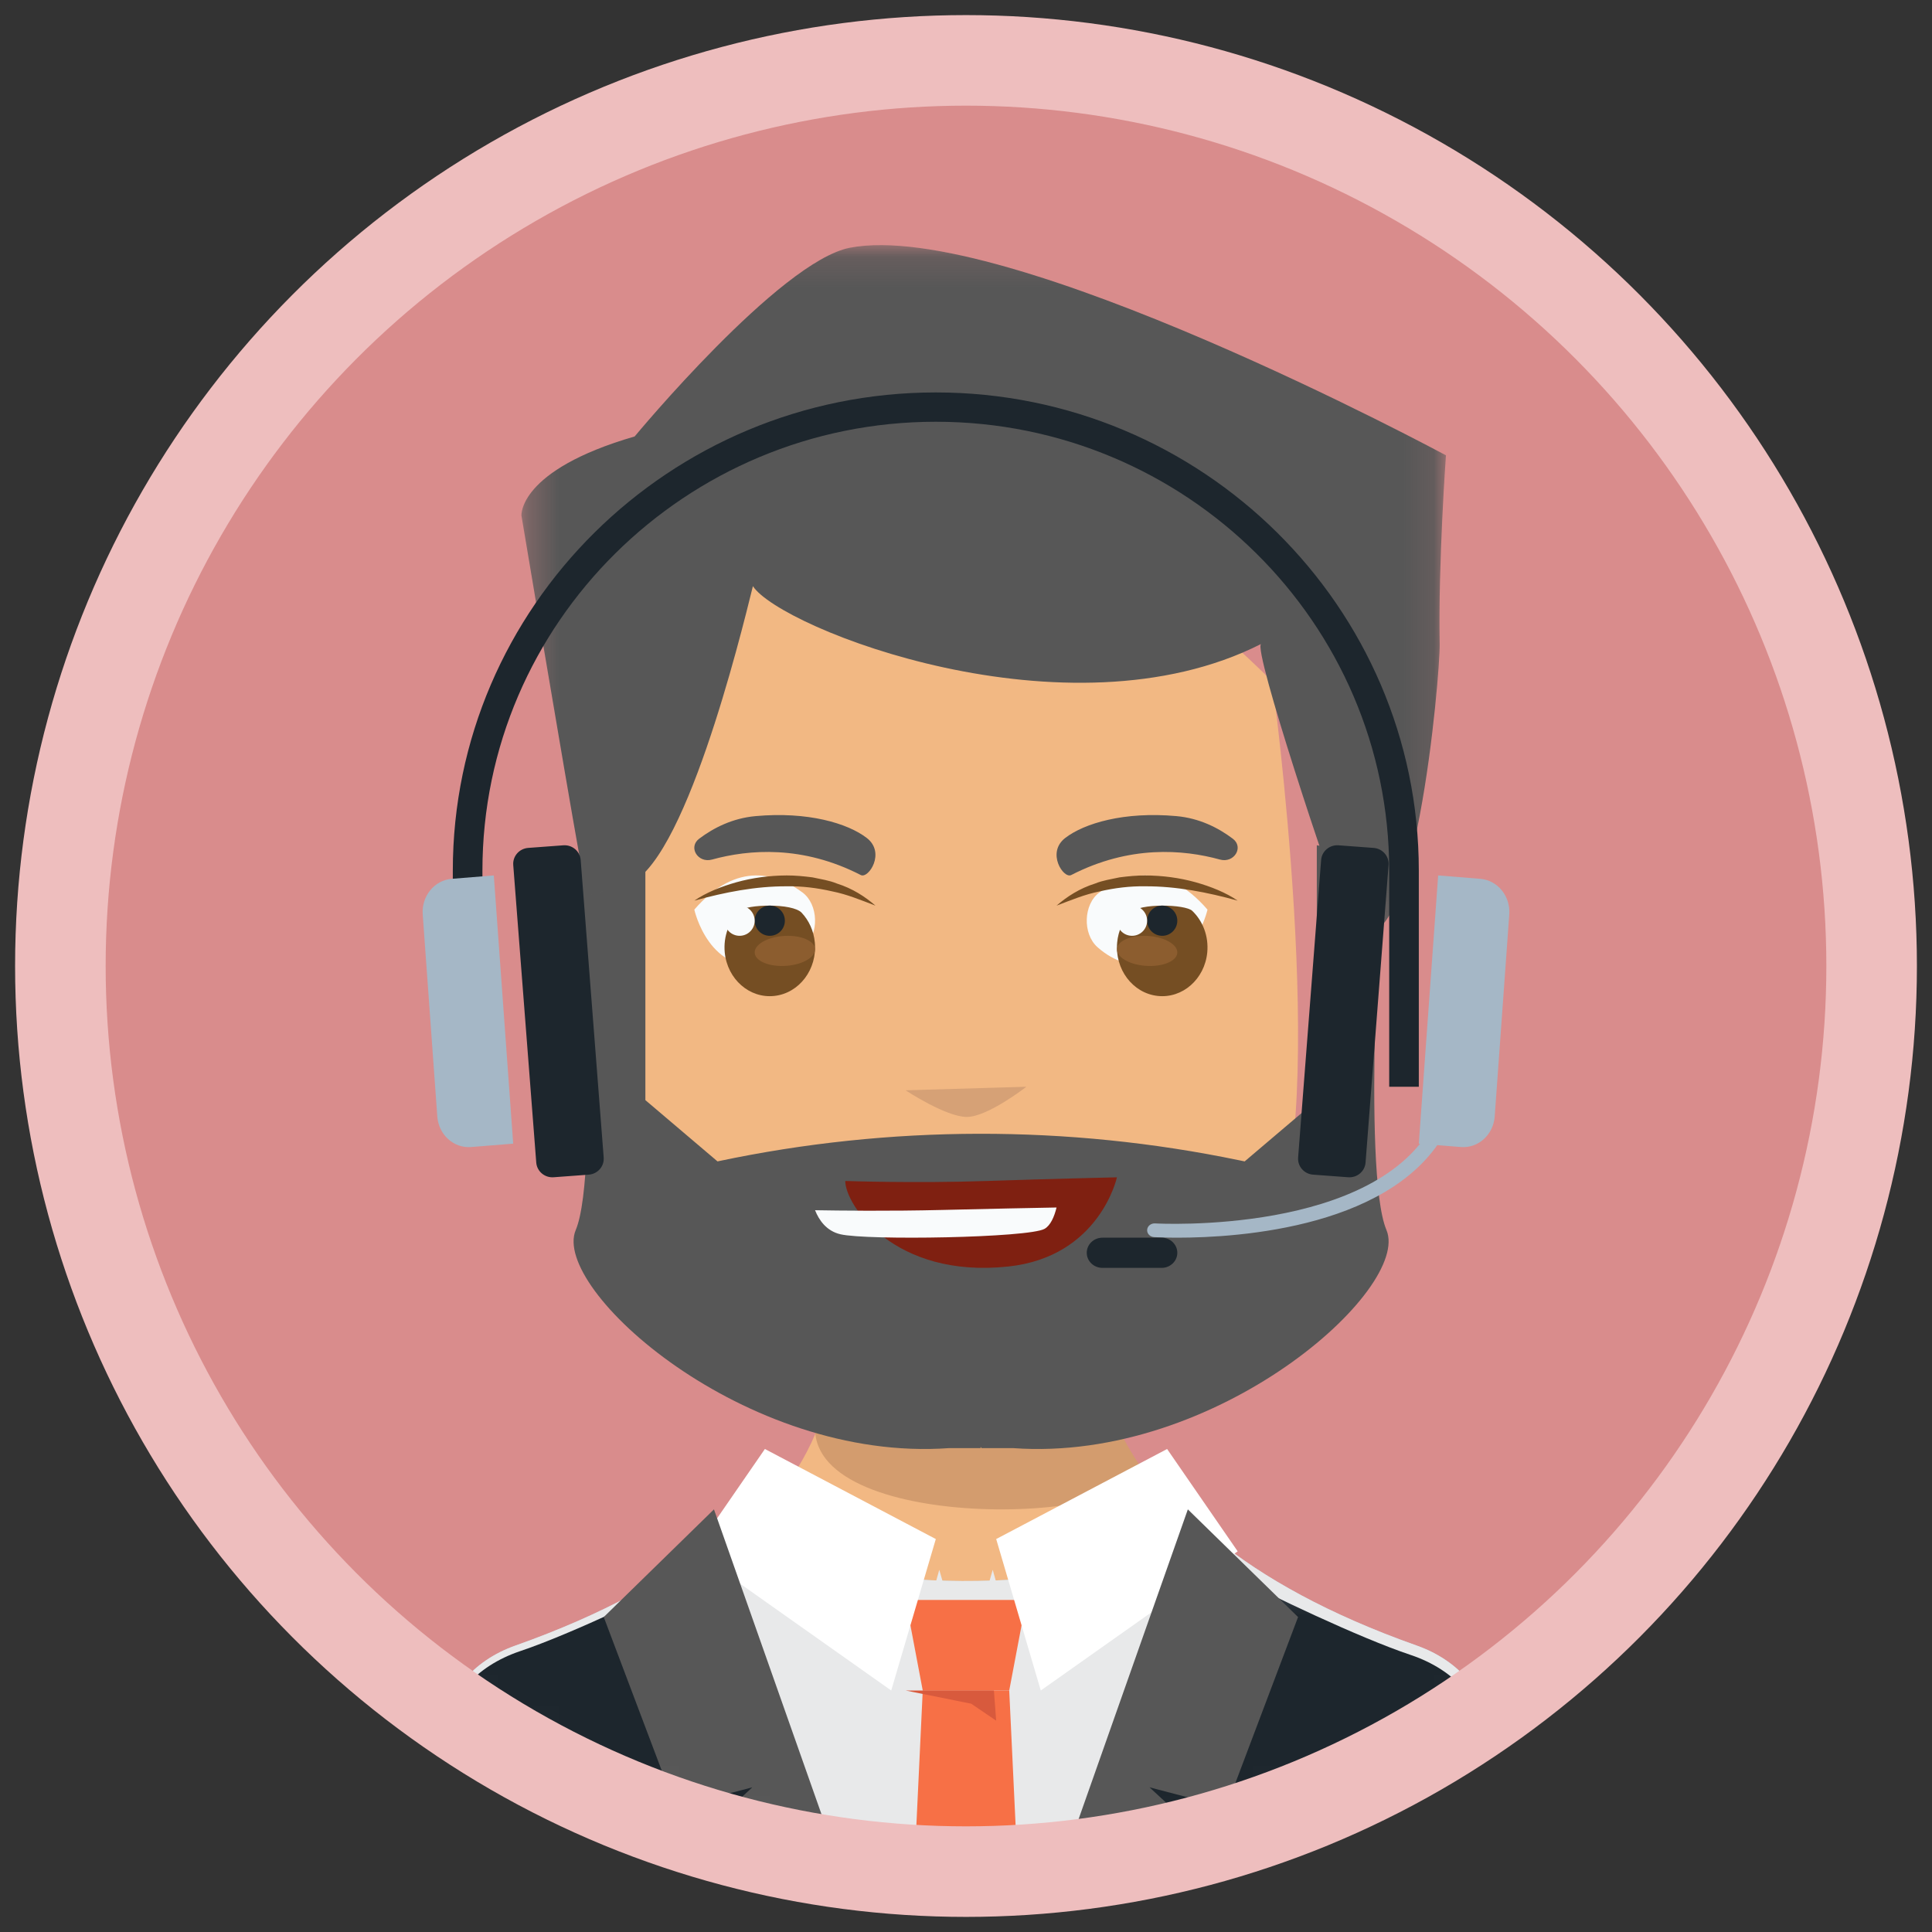 <?xml version="1.0" encoding="UTF-8"?>
<svg width="64px" height="64px" viewBox="0 0 64 64" version="1.1" xmlns="http://www.w3.org/2000/svg" xmlns:xlink="http://www.w3.org/1999/xlink">
    <rect x="0" y="0" width="64" height="64" fill="#333333" stroke="none"/>
    <!-- Generator: sketchtool 55 (78076) - https://sketchapp.com -->
    <title>6B31C0B2-56B0-48D6-8415-CBD46FDF3846</title>
    <desc>Created with sketchtool.</desc>
    <defs>
        <circle id="path-1" cx="30" cy="30" r="30"></circle>
        <polygon id="path-3" points="0.274 0.12 30.899 0.12 30.899 22.904 0.274 22.904"></polygon>
        <polygon id="path-5" points="0.083 0.167 16.917 0.167 16.917 15.917 0.083 15.917"></polygon>
    </defs>
    <g id="B購彩大廳-0429" stroke="none" stroke-width="1" fill="none" fill-rule="evenodd">
        <g id="畫板" transform="translate(-15, -383)">
            <g id="photo-admin" transform="translate(17, 385)">
                <g id="man">
                    <mask id="mask-2" fill="white">
                        <use xlink:href="#path-1"></use>
                    </mask>
                    <use id="遮罩" fill="#D98C8C" xlink:href="#path-1"></use>
                    <g id="Group-87" mask="url(#mask-2)">
                        <g transform="translate(11, 6)">
                            <path d="M24.078,33 L19.003,34.148 L13.927,33 C13.927,33 18.625,41.982 4.071,46.961 C2.654,47.446 1.725,48.524 1.725,49.726 L0,60 L15.2,60 L22.8,60 L38,60 L36.28,49.726 C36.28,48.524 35.352,47.446 33.934,46.961 C19.379,41.982 24.078,33 24.078,33" id="Fill-1" fill="#F2B883"></path>
                            <path d="M33.934,46.513 C30.998,45.474 28.856,44.266 27.291,43 L27.044,43.081 C21.73,44.832 16.012,44.804 10.715,43 C9.148,44.266 7.006,45.474 4.071,46.513 C2.654,47.014 1.724,48.129 1.724,49.373 L0,60 L15.2,60 L22.8,60 L38,60 L36.28,49.373 C36.28,48.129 35.351,47.014 33.934,46.513" id="Fill-3" fill="#BFD0DB"></path>
                            <path d="M33.934,46.513 C30.999,45.474 28.856,44.265 27.291,43 L27.044,43.081 C21.73,44.832 16.012,44.804 10.714,43 C9.149,44.265 7.006,45.474 4.071,46.513 C2.653,47.014 1.725,48.129 1.725,49.373 L0,60 L15.2,60 L22.8,60 L38,60 L36.28,49.373 C36.28,48.129 35.351,47.014 33.934,46.513" id="Fill-5" fill="#E8E9EA"></path>
                            <polygon id="Fill-7" fill="#E8E9EA" points="19 47.103 19.885 44 21 48"></polygon>
                            <polygon id="Fill-9" fill="#E8E9EA" points="19 47.103 18.115 44 17 48"></polygon>
                            <path d="M23.884,32 L18.945,33.193 L14.006,32 C14.006,32 15.483,35.026 14.148,38.588 C12.602,42.636 23.687,42.636 24.734,40.892 C24.782,40.813 24.911,40.888 25,40.887 C21.714,36.435 23.884,32 23.884,32" id="Fill-11" fill="#D39C6E"></path>
                            <path d="M29.149,32.837 C27.844,35.653 21.806,39 18.503,39 C15.2,39 9.162,35.653 7.857,32.837 C5.929,28.679 7.857,14.454 7.857,14.454 C9.51,12.822 13.048,8 18.503,8 C21.997,8 27.471,12.876 29.149,14.579 C29.149,14.579 31.063,28.708 29.149,32.837" id="Fill-13" fill="#F2B883"></path>
                            <path d="M32.928,32.746 C32.105,30.797 32.794,20.431 32.794,20.431 L30.621,20 L30.621,28.443 L28.231,30.473 L28.047,30.435 C22.361,29.255 16.486,29.266 10.805,30.465 L10.769,30.473 L8.379,28.443 L8.379,20 L6.206,20.431 C6.206,20.431 6.896,30.797 6.072,32.746 C5.248,34.694 11.676,40.458 18.434,39.971 L19.484,39.971 L19.484,39.928 L19.516,39.971 L20.566,39.971 C27.324,40.458 33.753,34.694 32.928,32.746" id="Fill-15" fill="#575757"></path>
                            <g id="Group-19" stroke-width="1" fill="none" transform="translate(4, 0)">
                                <mask id="mask-4" fill="white">
                                    <use xlink:href="#path-3"></use>
                                </mask>
                                <g id="Clip-18"></g>
                                <path d="M7.941,11.417 C8.843,12.809 18.358,16.583 24.774,13.333 C24.502,13.524 27.111,21.331 27.409,22.013 C27.528,22.285 27.668,22.559 27.902,22.743 C29.851,24.279 30.71,14.344 30.691,13.333 C30.641,10.643 30.899,7.083 30.899,7.083 C30.899,7.083 16.281,-0.792 11.149,0.208 C8.824,0.662 4.024,6.458 4.024,6.458 C0.149,7.583 0.274,9.083 0.274,9.083 C0.274,9.083 1.706,17.633 2.191,20.333 C2.438,21.708 1.475,21.965 3.743,21.314 C5.643,20.769 7.528,13.09 7.941,11.417" id="Fill-17" fill="#575757" mask="url(#mask-4)"></path>
                            </g>
                            <path d="M6.503,30.912 L5.342,30.998 C5.045,31.021 4.786,30.803 4.764,30.511 L4.002,20.656 C3.979,20.364 4.201,20.11 4.498,20.088 L5.658,20.002 C5.955,19.979 6.214,20.197 6.236,20.489 L6.998,30.344 C7.021,30.636 6.799,30.89 6.503,30.912" id="Fill-20" fill="#1D262D"></path>
                            <path d="M30.498,30.912 L31.658,30.998 C31.955,31.021 32.214,30.803 32.236,30.511 L32.998,20.656 C33.021,20.364 32.799,20.11 32.502,20.088 L31.342,20.002 C31.045,19.979 30.786,20.197 30.764,20.489 L30.002,30.344 C29.979,30.636 30.201,30.89 30.498,30.912" id="Fill-22" fill="#1D262D"></path>
                            <path d="M26.006,33 C25.569,33 25.287,32.985 25.231,32.981 C25.094,32.973 24.992,32.864 25.001,32.739 C25.009,32.614 25.128,32.519 25.263,32.527 C25.337,32.533 32.647,32.924 34.528,29.132 C34.585,29.018 34.732,28.969 34.856,29.02 C34.98,29.073 35.034,29.207 34.978,29.322 C33.316,32.671 28.02,33 26.006,33" id="Fill-24" fill="#A5B7C6"></path>
                            <path d="M25.481,34 L23.519,34 C23.233,34 23,33.776 23,33.5 C23,33.224 23.233,33 23.519,33 L25.481,33 C25.767,33 26,33.224 26,33.5 C26,33.776 25.767,34 25.481,34" id="Fill-26" fill="#1D262D"></path>
                            <path d="M34,28 L33.019,28 L33.019,20.839 C33.019,12.641 26.282,5.971 18,5.971 C9.718,5.971 2.981,12.641 2.981,20.839 L2.981,28 L2,28 L2,20.839 C2,12.106 9.178,5 18,5 C26.822,5 34,12.106 34,20.839 L34,28 Z" id="Fill-28" fill="#1D262D"></path>
                            <path d="M4,29.885 L2.606,29.997 C2.031,30.043 1.53,29.589 1.486,28.985 L1.003,22.29 C0.96,21.685 1.39,21.158 1.965,21.112 L3.358,21 L4,29.885 Z" id="Fill-30" fill="#A5B7C6"></path>
                            <path d="M34,29.885 L35.394,29.997 C35.969,30.043 36.47,29.589 36.514,28.985 L36.997,22.29 C37.04,21.685 36.609,21.158 36.035,21.112 L34.641,21 L34,29.885 Z" id="Fill-32" fill="#A5B7C6"></path>
                            <path d="M10,22.132 C10,22.132 10.49,24.368 12.448,23.947 C12.448,23.947 13.031,23.924 13.646,23.375 C14.143,22.931 14.11,21.96 13.588,21.568 C12.773,20.958 11.435,20.476 10,22.132" id="Fill-34" fill="#F9FBFC"></path>
                            <path d="M13.992,23.217 C14.077,24.105 13.479,24.899 12.654,24.991 C11.831,25.083 11.094,24.438 11.008,23.55 C10.957,23.011 11.157,22.506 11.506,22.172 C11.732,21.956 13.25,21.907 13.558,22.238 C13.795,22.491 13.955,22.831 13.992,23.217" id="Fill-36" fill="#754E23"></path>
                            <path d="M13.998,23.419 C14.033,23.691 13.616,23.949 13.065,23.993 C12.514,24.038 12.038,23.853 12.002,23.581 C11.966,23.309 12.384,23.052 12.935,23.007 C13.486,22.962 13.962,23.147 13.998,23.419" id="Fill-38" fill="#8C5D2F"></path>
                            <path d="M12.997,22.448 C13.026,22.723 12.826,22.969 12.552,22.997 C12.277,23.026 12.031,22.826 12.003,22.552 C11.974,22.277 12.174,22.031 12.448,22.003 C12.723,21.974 12.969,22.174 12.997,22.448" id="Fill-40" fill="#1D262D"></path>
                            <path d="M11.997,22.449 C12.026,22.723 11.826,22.969 11.552,22.997 C11.277,23.026 11.031,22.826 11.003,22.552 C10.974,22.277 11.174,22.031 11.449,22.003 C11.723,21.974 11.969,22.174 11.997,22.449" id="Fill-42" fill="#F9FBFC"></path>
                            <path d="M10.16,19.784 C9.788,20.065 10.119,20.603 10.587,20.474 C11.812,20.136 13.588,19.996 15.515,20.987 C15.77,21.118 16.347,20.246 15.712,19.758 C15.084,19.275 13.769,18.877 12.027,19.035 C11.271,19.104 10.647,19.417 10.16,19.784" id="Fill-44" fill="#575757"></path>
                            <path d="M27,22.132 C27,22.132 26.51,24.368 24.552,23.947 C24.552,23.947 23.969,23.924 23.354,23.375 C22.857,22.931 22.89,21.96 23.412,21.568 C24.227,20.958 25.565,20.476 27,22.132" id="Fill-46" fill="#F9FBFC"></path>
                            <path d="M24.008,23.217 C23.923,24.105 24.521,24.899 25.346,24.991 C26.169,25.083 26.906,24.438 26.992,23.55 C27.043,23.011 26.844,22.506 26.494,22.172 C26.268,21.956 24.75,21.907 24.441,22.238 C24.206,22.491 24.045,22.831 24.008,23.217" id="Fill-48" fill="#754E23"></path>
                            <path d="M24.002,23.419 C23.966,23.691 24.384,23.949 24.935,23.993 C25.486,24.038 25.962,23.853 25.998,23.581 C26.034,23.309 25.616,23.052 25.065,23.007 C24.514,22.962 24.038,23.147 24.002,23.419" id="Fill-50" fill="#8C5D2F"></path>
                            <path d="M25.003,22.448 C24.974,22.723 25.174,22.969 25.449,22.997 C25.723,23.026 25.969,22.826 25.997,22.552 C26.026,22.277 25.826,22.031 25.552,22.003 C25.277,21.974 25.031,22.174 25.003,22.448" id="Fill-52" fill="#1D262D"></path>
                            <path d="M24.003,22.449 C23.974,22.723 24.174,22.969 24.449,22.997 C24.723,23.026 24.97,22.826 24.997,22.552 C25.026,22.277 24.826,22.031 24.552,22.003 C24.277,21.974 24.031,22.174 24.003,22.449" id="Fill-54" fill="#F9FBFC"></path>
                            <path d="M27.839,19.784 C28.212,20.065 27.881,20.603 27.413,20.474 C26.188,20.136 24.412,19.996 22.485,20.987 C22.23,21.118 21.653,20.246 22.288,19.758 C22.916,19.275 24.231,18.877 25.974,19.035 C26.728,19.104 27.353,19.417 27.839,19.784" id="Fill-56" fill="#575757"></path>
                            <polygon id="Fill-58" fill="#F77046" points="17 45 21 45 20.432 48 17.567 48"></polygon>
                            <polygon id="Fill-60" fill="#F77046" points="17 60 21 60 20.432 48 17.567 48"></polygon>
                            <polygon id="Fill-62" fill="#D85A3D" points="19.172 48.437 20 49 19.924 48 17 48"></polygon>
                            <polygon id="Fill-64" fill="#FFFFFF" points="12.338 40 18 42.983 16.523 48 10 43.39"></polygon>
                            <polygon id="Fill-66" fill="#FFFFFF" points="25.662 40 20 42.983 21.477 48 28 43.39"></polygon>
                            <path d="M15,31.121 C15,31.121 17.283,31.203 19.698,31.121 C21.95,31.046 24,31 24,31 C24,31 23.429,33.632 20.4,33.955 C16.62,34.36 15,31.911 15,31.121" id="Fill-68" fill="#7F2011"></path>
                            <path d="M22,32 C21.249,32.014 19.784,32.042 18.219,32.081 C16.47,32.124 14.794,32.104 14,32.09 C14.126,32.408 14.368,32.775 14.837,32.886 C15.716,33.095 21.074,33.005 21.602,32.707 C21.799,32.595 21.923,32.311 22,32" id="Fill-70" fill="#F9FBFC"></path>
                            <path d="M10,21.835 C10.394,21.567 10.883,21.369 11.402,21.224 C11.923,21.079 12.489,21.003 13.062,21 C13.349,20.999 13.633,21.028 13.916,21.064 C14.189,21.124 14.473,21.164 14.72,21.267 C15.241,21.43 15.661,21.706 16,22 C15.513,21.816 15.065,21.626 14.564,21.527 C14.076,21.415 13.571,21.351 13.059,21.36 C12.035,21.356 11.016,21.555 10,21.835" id="Fill-72" fill="#754E23"></path>
                            <path d="M28,21.835 C26.984,21.555 25.965,21.356 24.941,21.36 C24.429,21.351 23.924,21.415 23.436,21.527 C22.935,21.626 22.487,21.816 22,22 C22.339,21.706 22.759,21.43 23.28,21.267 C23.528,21.164 23.812,21.124 24.085,21.064 C24.367,21.028 24.651,20.999 24.939,21 C25.511,21.003 26.077,21.079 26.598,21.224 C27.117,21.369 27.606,21.567 28,21.835" id="Fill-74" fill="#754E23"></path>
                            <path d="M17,28.118 L21,28 C21,28 19.72,29 19.027,29 C18.333,29 17,28.118 17,28.118" id="Fill-76" fill="#D6A176"></path>
                            <path d="M10.206,44 C8.966,44.668 5.955,46.117 4.226,46.698 C2.755,47.193 1.79,48.293 1.79,49.519 L0,60 L15.782,60 L17,60 L10.206,44 Z" id="Fill-78" fill="#1D262D"></path>
                            <polygon id="Fill-80" fill="#575757" points="10.651 42 7 45.567 9.381 51.871 11.921 51.208 9.857 53.115 14.793 60 17 60"></polygon>
                            <g id="Group-84" stroke-width="1" fill="none" transform="translate(21, 44)">
                                <mask id="mask-6" fill="white">
                                    <use xlink:href="#path-5"></use>
                                </mask>
                                <g id="Clip-83"></g>
                                <path d="M6.81,0.167 C8.038,0.824 11.02,2.251 12.732,2.823 C14.188,3.31 15.143,4.392 15.143,5.6 L16.917,15.917 L1.289,15.917 L0.083,15.917 L6.81,0.167 Z" id="Fill-82" fill="#1D262D" mask="url(#mask-6)"></path>
                            </g>
                            <polygon id="Fill-85" fill="#575757" points="26.349 42 30 45.567 27.619 51.871 25.08 51.208 27.143 53.115 22.207 60 20 60"></polygon>
                        </g>
                    </g>
                </g>
                <circle id="橢圓形" stroke="#EEBEBE" stroke-width="3" cx="30" cy="30" r="30"></circle>
            </g>
        </g>
    </g>
</svg>